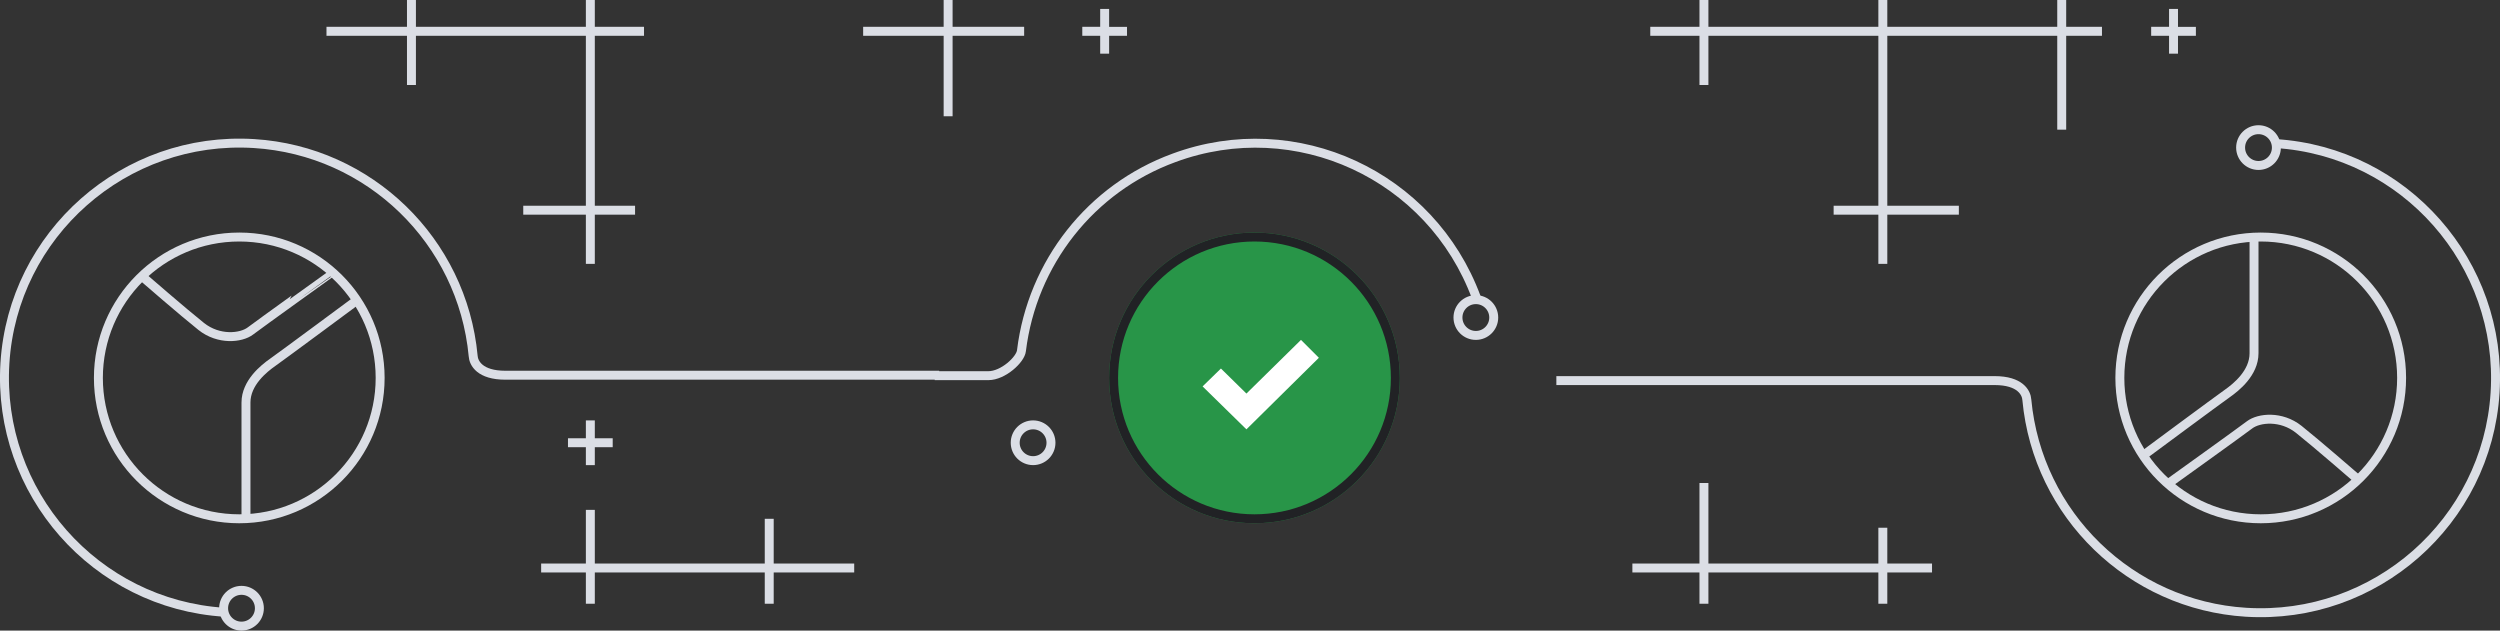 <svg xmlns="http://www.w3.org/2000/svg" viewBox="0 0 559 141"><rect x="0" y="0" width="559" height="141" fill="#333333" stroke="none"/><g fill="none"><path d="M50.2 136.9C21.3 135.1-.7 110.1 1.1 81.2s26.8-50.9 55.7-49.1c25.8 1.6 46.6 21.8 49 47.5.1 1.6 1.5 4.3 7.2 4.3h97" stroke="#dbdee5" stroke-width="2"/><g transform="translate(49 131)"><circle cx="5" cy="5" r="5"/><circle cx="5" cy="5" r="4" stroke="#dbdee5" stroke-width="2"/></g><g transform="translate(21 52)"><circle cx="32.5" cy="32.5" r="32.5"/><circle cx="32.5" cy="32.5" r="31.5" stroke="#dbdee5" stroke-width="2"/></g><path d="M80 67S63 79.6 61 81s-6 4.6-6 9v26m19-55S58.1 72.4 56 74s-7.1 2.1-11-1-13-11-13-11" stroke="#dbdee5" stroke-width="2"/></g><g fill="none"><path d="M508.8 32.1c28.9 1.8 50.9 26.8 49.1 55.7s-26.8 50.9-55.7 49.1c-25.8-1.6-46.6-21.8-49-47.5-.1-1.6-1.5-4.3-7.2-4.3h-98" stroke="#dbdee5" stroke-width="2"/><g transform="translate(500 28)"><circle cx="5" cy="5" r="5"/><circle cx="5" cy="5" r="4" stroke="#dbdee5" stroke-width="2"/></g><g transform="translate(473 52)"><circle cx="32.5" cy="32.5" r="32.5"/><circle cx="32.5" cy="32.5" r="31.5" stroke="#dbdee5" stroke-width="2"/></g><path d="M479 102s17-12.6 19-14 6-4.6 6-9V53m-19 55s15.9-11.4 18-13 7.1-2.1 11 1 13 11 13 11" stroke="#dbdee5" stroke-width="2"/></g><path d="M330.1 66.5c-10.1-27.3-40.3-41.3-67.6-31.2-18.6 6.8-31.7 23.5-34.1 43.1-.2 2-4.1 5.6-7.4 5.6h-12" fill="none" stroke="#dbdee5" stroke-width="2"/><g transform="translate(248 52)"><circle cx="32.5" cy="32.5" r="32.5" fill="#289548"/><circle cx="32.5" cy="32.5" r="31.5" fill="none" stroke="#212225" stroke-width="2"/></g><path d="M290.9 76l-12.2 12-5.7-5.6-4.1 4 9.8 9.6 16.2-16-4-4z" fill="#fff"/><g transform="translate(325 66)" fill="none"><circle cx="5" cy="5" r="5"/><circle cx="5" cy="5" r="4" stroke="#dbdee5" stroke-width="2"/></g><g transform="translate(226 94)" fill="none"><circle cx="5" cy="5" r="5"/><circle cx="5" cy="5" r="4" stroke="#dbdee5" stroke-width="2"/></g><path d="M420 135v-7h-38v7h-2v-7h-15v-2h15v-18h2v18h38v-8h2v8h10v2h-10v7h-2zm-249 0v-7h-38v7h-2v-7h-10v-2h10v-12h2v12h38v-10h2v10h18v2h-18v7h-2zm-40-31v-4h-4v-2h4v-4h2v4h4v2h-4v4h-2zm289-45V48h-10v-2h10V8h-38v11h-2V8h-11V6h11V0h2v6h38V0h2v6h38V0h2v6h8v2h-8v21h-2V8h-38v38h16v2h-16v11h-2zm-289 0V48h-14v-2h14V8H93v11h-2V8H73V6h18V0h2v6h38V0h2v6h11v2h-11v38h9v2h-9v11h-2zm80-33V8h-18V6h18V0h2v6h16v2h-16v18h-2zm274-14V8h-4V6h4V2h2v4h4v2h-4v4h-2zm-239 0V8h-4V6h4V2h2v4h4v2h-4v4h-2z" fill="#dbdee5"/></svg>